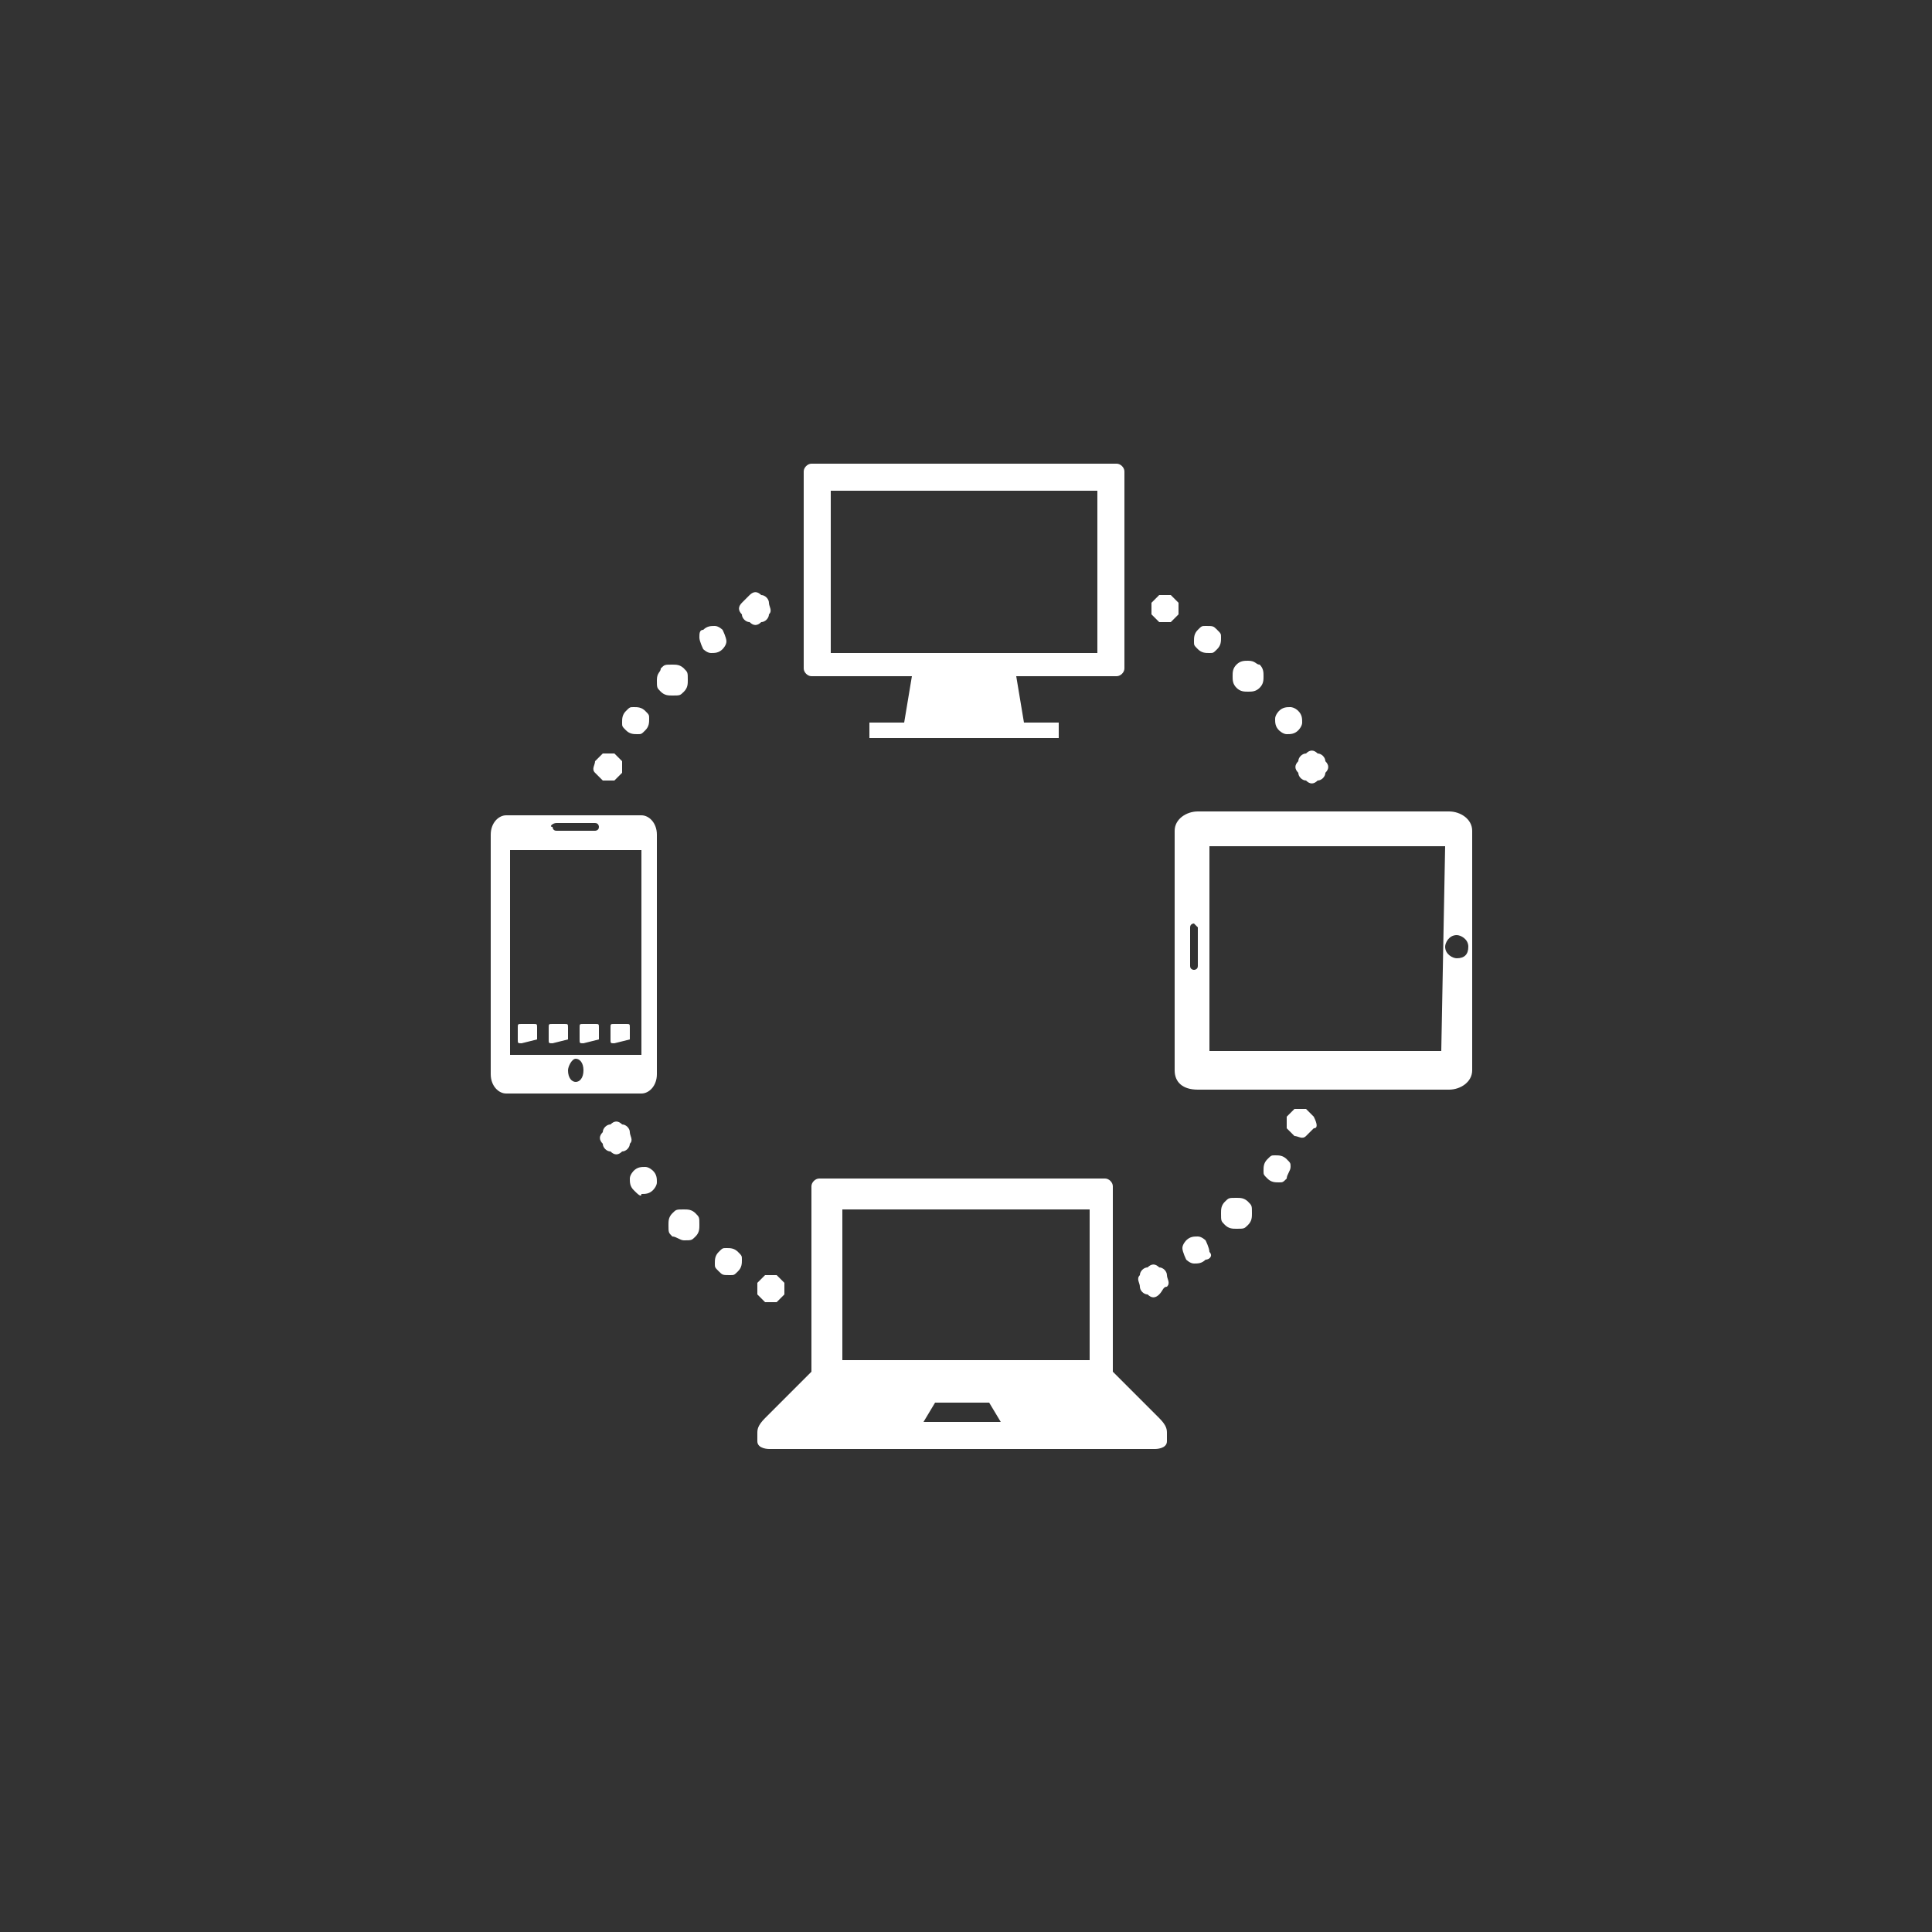<?xml version="1.0" encoding="utf-8"?>
<!-- Generator: Adobe Illustrator 19.1.0, SVG Export Plug-In . SVG Version: 6.00 Build 0)  -->
<svg version="1.1" id="Layer_1" xmlns="http://www.w3.org/2000/svg" xmlns:xlink="http://www.w3.org/1999/xlink" x="0px" y="0px"
	 viewBox="-209 369 50 50" enable-background="new -209 369 50 50" xml:space="preserve">
<rect x="-209" y="369" width="50" height="50" fill="#333333" stroke="none"/>
<g>
	<g>
		<g>
			<g>
				<path fill="#FFFFFF" class ="fm_fill" d="M-192.4,390.1h-3.5c-0.2,0-0.4,0.2-0.4,0.5v6.2c0,0.3,0.2,0.5,0.4,0.5h3.5c0.2,0,0.4-0.2,0.4-0.5v-6.2
					C-192,390.3-192.2,390.1-192.4,390.1z M-194.6,390.3h1c0.1,0,0.1,0.1,0.1,0.1c0,0.1-0.1,0.1-0.1,0.1h-1c-0.1,0-0.1-0.1-0.1-0.1
					C-194.8,390.4-194.7,390.3-194.6,390.3z M-194.1,397c-0.1,0-0.2-0.1-0.2-0.3c0-0.1,0.1-0.3,0.2-0.3c0.1,0,0.2,0.1,0.2,0.3
					C-193.9,396.9-194,397-194.1,397z M-192.4,396.3h-3.4v-5.3h3.4V396.3z"/>
			</g>
			<g>
				<path fill="#FFFFFF" class ="fm_fill" d="M-195.1,395.9C-195.1,396-195.1,396-195.1,395.9l-0.4,0.1c-0.1,0-0.1,0-0.1-0.1v-0.3
					c0-0.1,0-0.1,0.1-0.1h0.3c0.1,0,0.1,0,0.1,0.1V395.9z"/>
				<path fill="#FFFFFF" class ="fm_fill" d="M-194.3,395.9C-194.3,396-194.3,396-194.3,395.9l-0.4,0.1c-0.1,0-0.1,0-0.1-0.1v-0.3
					c0-0.1,0-0.1,0.1-0.1h0.3c0.1,0,0.1,0,0.1,0.1V395.9z"/>
				<path fill="#FFFFFF" class ="fm_fill" d="M-193.5,395.9C-193.5,396-193.5,396-193.5,395.9l-0.4,0.1c-0.1,0-0.1,0-0.1-0.1v-0.3
					c0-0.1,0-0.1,0.1-0.1h0.3c0.1,0,0.1,0,0.1,0.1V395.9z"/>
				<path fill="#FFFFFF" class ="fm_fill" d="M-192.7,395.9C-192.7,396-192.7,396-192.7,395.9l-0.4,0.1c-0.1,0-0.1,0-0.1-0.1v-0.3
					c0-0.1,0-0.1,0.1-0.1h0.3c0.1,0,0.1,0,0.1,0.1V395.9z"/>
			</g>
		</g>
	</g>
	<g>
		<g>
			<g>
				<path fill="#FFFFFF" class ="fm_fill" d="M-171.5,390h-6.5c-0.3,0-0.6,0.2-0.6,0.5v6.2c0,0.3,0.2,0.5,0.6,0.5h6.5c0.3,0,0.6-0.2,0.6-0.5v-6.2
					C-170.9,390.2-171.2,390-171.5,390z M-178.2,394v-1c0-0.1,0.1-0.1,0.1-0.1s0.1,0.1,0.1,0.1v1c0,0.1-0.1,0.1-0.1,0.1
					S-178.2,394.1-178.2,394z M-171.3,393.8c-0.1,0-0.3-0.1-0.3-0.3c0-0.1,0.1-0.3,0.3-0.3c0.1,0,0.3,0.1,0.3,0.3
					S-171.1,393.8-171.3,393.8z M-171.7,396.2h-6v-5.3h6.1L-171.7,396.2L-171.7,396.2z"/>
			</g>
		</g>
	</g>
	<g>
		<g>
			<path fill="#FFFFFF" class ="fm_fill" d="M-180.1,381h-7.9c-0.1,0-0.2,0.1-0.2,0.2v5.1c0,0.1,0.1,0.2,0.2,0.2h2.6l-0.2,1.2h-0.9v0.4h4.9v-0.4h-0.9
				l-0.2-1.2h2.6c0.1,0,0.2-0.1,0.2-0.2v-5.1C-179.9,381.1-180,381-180.1,381z M-180.6,385.9h-6.9v-4.2h6.9V385.9z"/>
		</g>
	</g>
	<g>
		<g>
			<path fill="#FFFFFF" class ="fm_fill" d="M-179,405.7c-0.2-0.2-1.1-1.1-1.2-1.2v-4.8c0-0.1-0.1-0.2-0.2-0.2h-7.4c-0.1,0-0.2,0.1-0.2,0.2v4.8
				c-0.1,0.1-1,1-1.2,1.2c-0.2,0.2-0.2,0.3-0.2,0.4c0,0.1,0,0.1,0,0.2c0,0.2,0.3,0.2,0.3,0.2h5h5c0,0,0.3,0,0.3-0.2
				c0-0.1,0-0.1,0-0.2C-178.8,406-178.8,405.9-179,405.7z M-187.2,400.3h6.4v3.9h-6.4V400.3z M-183.9,405.8h-0.4h-0.8l0.3-0.5h0.5
				h0.4h0.5l0.3,0.5H-183.9z"/>
		</g>
	</g>
	<path fill="#FFFFFF" class ="fm_fill" d="M-178.7,384.4c0.1,0.1,0.1,0.1,0.2,0.2c0,0.1,0,0.2,0,0.3c-0.1,0.1-0.1,0.1-0.2,0.2c-0.1,0-0.2,0-0.3,0
		c-0.1-0.1-0.1-0.1-0.2-0.2c0-0.1,0-0.2,0-0.3c0.1-0.1,0.1-0.1,0.2-0.2C-178.9,384.4-178.8,384.4-178.7,384.4z"/>
	<path fill="#FFFFFF" class ="fm_fill" d="M-177.5,385.3c0.1,0.1,0.1,0.1,0.1,0.2c0,0.1,0,0.2-0.1,0.3c-0.1,0.1-0.1,0.1-0.2,0.1c-0.1,0-0.2,0-0.3-0.1
		c-0.1-0.1-0.1-0.1-0.1-0.2c0-0.1,0-0.2,0.1-0.3c0.1-0.1,0.1-0.1,0.2-0.1C-177.6,385.2-177.6,385.2-177.5,385.3z"/>
	<path fill="#FFFFFF" class ="fm_fill" d="M-176.4,386.2c0.1,0.1,0.1,0.2,0.1,0.3c0,0.1,0,0.2-0.1,0.3c-0.1,0.1-0.2,0.1-0.3,0.1c-0.1,0-0.2,0-0.3-0.1
		c-0.1-0.1-0.1-0.2-0.1-0.3c0-0.1,0-0.2,0.1-0.3c0.1-0.1,0.2-0.1,0.3-0.1C-176.5,386.1-176.5,386.2-176.4,386.2z"/>
	<path fill="#FFFFFF" class ="fm_fill" d="M-175.4,387.4c0.1,0.1,0.1,0.2,0.1,0.3s-0.1,0.2-0.1,0.2c-0.1,0.1-0.2,0.1-0.3,0.1c-0.1,0-0.2-0.1-0.2-0.1
		c-0.1-0.1-0.1-0.2-0.1-0.3s0.1-0.2,0.1-0.2c0.1-0.1,0.2-0.1,0.3-0.1C-175.6,387.3-175.5,387.3-175.4,387.4z"/>
	<path fill="#FFFFFF" class ="fm_fill" d="M-174.7,388.7c0.1,0.1,0.1,0.2,0,0.3c0,0.1-0.1,0.2-0.2,0.2c-0.1,0.1-0.2,0.1-0.3,0c-0.1,0-0.2-0.1-0.2-0.2
		c-0.1-0.1-0.1-0.2,0-0.3c0-0.1,0.1-0.2,0.2-0.2c0.1-0.1,0.2-0.1,0.3,0C-174.8,388.5-174.7,388.6-174.7,388.7z"/>
	<path fill="#FFFFFF" class ="fm_fill" d="M-175,398.2c-0.1,0.1-0.1,0.1-0.2,0.2s-0.2,0-0.3,0c-0.1-0.1-0.1-0.1-0.2-0.2c0-0.1,0-0.2,0-0.3
		c0.1-0.1,0.1-0.1,0.2-0.2c0.1,0,0.2,0,0.3,0c0.1,0.1,0.1,0.1,0.2,0.2C-174.9,398.1-174.9,398.2-175,398.2z"/>
	<path fill="#FFFFFF" class ="fm_fill" d="M-175.7,399.5c-0.1,0.1-0.1,0.1-0.2,0.1c-0.1,0-0.2,0-0.3-0.1c-0.1-0.1-0.1-0.1-0.1-0.2
		c0-0.1,0-0.2,0.1-0.3c0.1-0.1,0.1-0.1,0.2-0.1c0.1,0,0.2,0,0.3,0.1c0.1,0.1,0.1,0.1,0.1,0.2S-175.7,399.4-175.7,399.5z"/>
	<path fill="#FFFFFF" class ="fm_fill" d="M-176.7,400.7c-0.1,0.1-0.1,0.1-0.3,0.1c-0.1,0-0.2,0-0.3-0.1c-0.1-0.1-0.1-0.1-0.1-0.3
		c0-0.1,0-0.2,0.1-0.3c0.1-0.1,0.1-0.1,0.3-0.1c0.1,0,0.2,0,0.3,0.1c0.1,0.1,0.1,0.1,0.1,0.3C-176.6,400.5-176.6,400.6-176.7,400.7z
		"/>
	<path fill="#FFFFFF" class ="fm_fill" d="M-177.8,401.6c-0.1,0.1-0.2,0.1-0.3,0.1c-0.1,0-0.2-0.1-0.2-0.1s-0.1-0.2-0.1-0.3c0-0.1,0.1-0.2,0.1-0.2
		c0.1-0.1,0.2-0.1,0.3-0.1c0.1,0,0.2,0.1,0.2,0.1s0.1,0.2,0.1,0.3C-177.6,401.5-177.7,401.6-177.8,401.6z"/>
	<path fill="#FFFFFF" class ="fm_fill" d="M-179,402.5c-0.1,0.1-0.2,0.1-0.3,0c-0.1,0-0.2-0.1-0.2-0.2s-0.1-0.2,0-0.3c0-0.1,0.1-0.2,0.2-0.2
		c0.1-0.1,0.2-0.1,0.3,0c0.1,0,0.2,0.1,0.2,0.2s0.1,0.2,0,0.3C-178.9,402.3-178.9,402.4-179,402.5z"/>
	<path fill="#FFFFFF" class ="fm_fill" d="M-189.2,402.7c-0.1-0.1-0.1-0.1-0.2-0.2c0-0.1,0-0.2,0-0.3c0.1-0.1,0.1-0.1,0.2-0.2c0.1,0,0.2,0,0.3,0
		c0.1,0.1,0.1,0.1,0.2,0.2c0,0.1,0,0.2,0,0.3c-0.1,0.1-0.1,0.1-0.2,0.2C-189,402.7-189.1,402.7-189.2,402.7z"/>
	<path fill="#FFFFFF" class ="fm_fill" d="M-190.4,401.9c-0.1-0.1-0.1-0.1-0.1-0.2c0-0.1,0-0.2,0.1-0.3c0.1-0.1,0.1-0.1,0.2-0.1c0.1,0,0.2,0,0.3,0.1
		c0.1,0.1,0.1,0.1,0.1,0.2c0,0.1,0,0.2-0.1,0.3c-0.1,0.1-0.1,0.1-0.2,0.1C-190.3,402-190.3,402-190.4,401.9z"/>
	<path fill="#FFFFFF" class ="fm_fill" d="M-191.6,401c-0.1-0.1-0.1-0.1-0.1-0.3c0-0.1,0-0.2,0.1-0.3c0.1-0.1,0.1-0.1,0.3-0.1c0.1,0,0.2,0,0.3,0.1
		c0.1,0.1,0.1,0.1,0.1,0.3c0,0.1,0,0.2-0.1,0.3c-0.1,0.1-0.1,0.1-0.3,0.1C-191.4,401.1-191.5,401-191.6,401z"/>
	<path fill="#FFFFFF" class ="fm_fill" d="M-192.6,399.8c-0.1-0.1-0.1-0.2-0.1-0.3s0.1-0.2,0.1-0.2c0.1-0.1,0.2-0.1,0.3-0.1s0.2,0.1,0.2,0.1
		c0.1,0.1,0.1,0.2,0.1,0.3s-0.1,0.2-0.1,0.2c-0.1,0.1-0.2,0.1-0.3,0.1C-192.4,400-192.5,399.9-192.6,399.8z"/>
	<path fill="#FFFFFF" class ="fm_fill" d="M-193.4,398.6c-0.1-0.1-0.1-0.2,0-0.3c0-0.1,0.1-0.2,0.2-0.2c0.1-0.1,0.2-0.1,0.3,0c0.1,0,0.2,0.1,0.2,0.2
		s0.1,0.2,0,0.3c0,0.1-0.1,0.2-0.2,0.2c-0.1,0.1-0.2,0.1-0.3,0C-193.3,398.8-193.4,398.7-193.4,398.6z"/>
	<path fill="#FFFFFF" class ="fm_fill" d="M-193.6,388.7c0.1-0.1,0.1-0.1,0.2-0.2c0.1,0,0.2,0,0.3,0c0.1,0.1,0.1,0.1,0.2,0.2c0,0.1,0,0.2,0,0.3
		c-0.1,0.1-0.1,0.1-0.2,0.2c-0.1,0-0.2,0-0.3,0c-0.1-0.1-0.1-0.1-0.2-0.2S-193.6,388.8-193.6,388.7z"/>
	<path fill="#FFFFFF" class ="fm_fill" d="M-192.8,387.4c0.1-0.1,0.1-0.1,0.2-0.1c0.1,0,0.2,0,0.3,0.1c0.1,0.1,0.1,0.1,0.1,0.2c0,0.1,0,0.2-0.1,0.3
		c-0.1,0.1-0.1,0.1-0.2,0.1c-0.1,0-0.2,0-0.3-0.1c-0.1-0.1-0.1-0.1-0.1-0.2C-192.9,387.6-192.9,387.5-192.8,387.4z"/>
	<path fill="#FFFFFF" class ="fm_fill" d="M-191.9,386.3c0.1-0.1,0.1-0.1,0.3-0.1c0.1,0,0.2,0,0.3,0.1c0.1,0.1,0.1,0.1,0.1,0.3c0,0.1,0,0.2-0.1,0.3
		c-0.1,0.1-0.1,0.1-0.3,0.1c-0.1,0-0.2,0-0.3-0.1c-0.1-0.1-0.1-0.1-0.1-0.3S-191.9,386.4-191.9,386.3z"/>
	<path fill="#FFFFFF" class ="fm_fill" d="M-190.8,385.3c0.1-0.1,0.2-0.1,0.3-0.1c0.1,0,0.2,0.1,0.2,0.1s0.1,0.2,0.1,0.3c0,0.1-0.1,0.2-0.1,0.2
		c-0.1,0.1-0.2,0.1-0.3,0.1c-0.1,0-0.2-0.1-0.2-0.1s-0.1-0.2-0.1-0.3C-190.9,385.4-190.9,385.3-190.8,385.3z"/>
	<path fill="#FFFFFF" class ="fm_fill" d="M-189.6,384.4c0.1-0.1,0.2-0.1,0.3,0c0.1,0,0.2,0.1,0.2,0.2s0.1,0.2,0,0.3c0,0.1-0.1,0.2-0.2,0.2
		c-0.1,0.1-0.2,0.1-0.3,0c-0.1,0-0.2-0.1-0.2-0.2c-0.1-0.1-0.1-0.2,0-0.3S-189.7,384.5-189.6,384.4z"/>
</g>
</svg>
